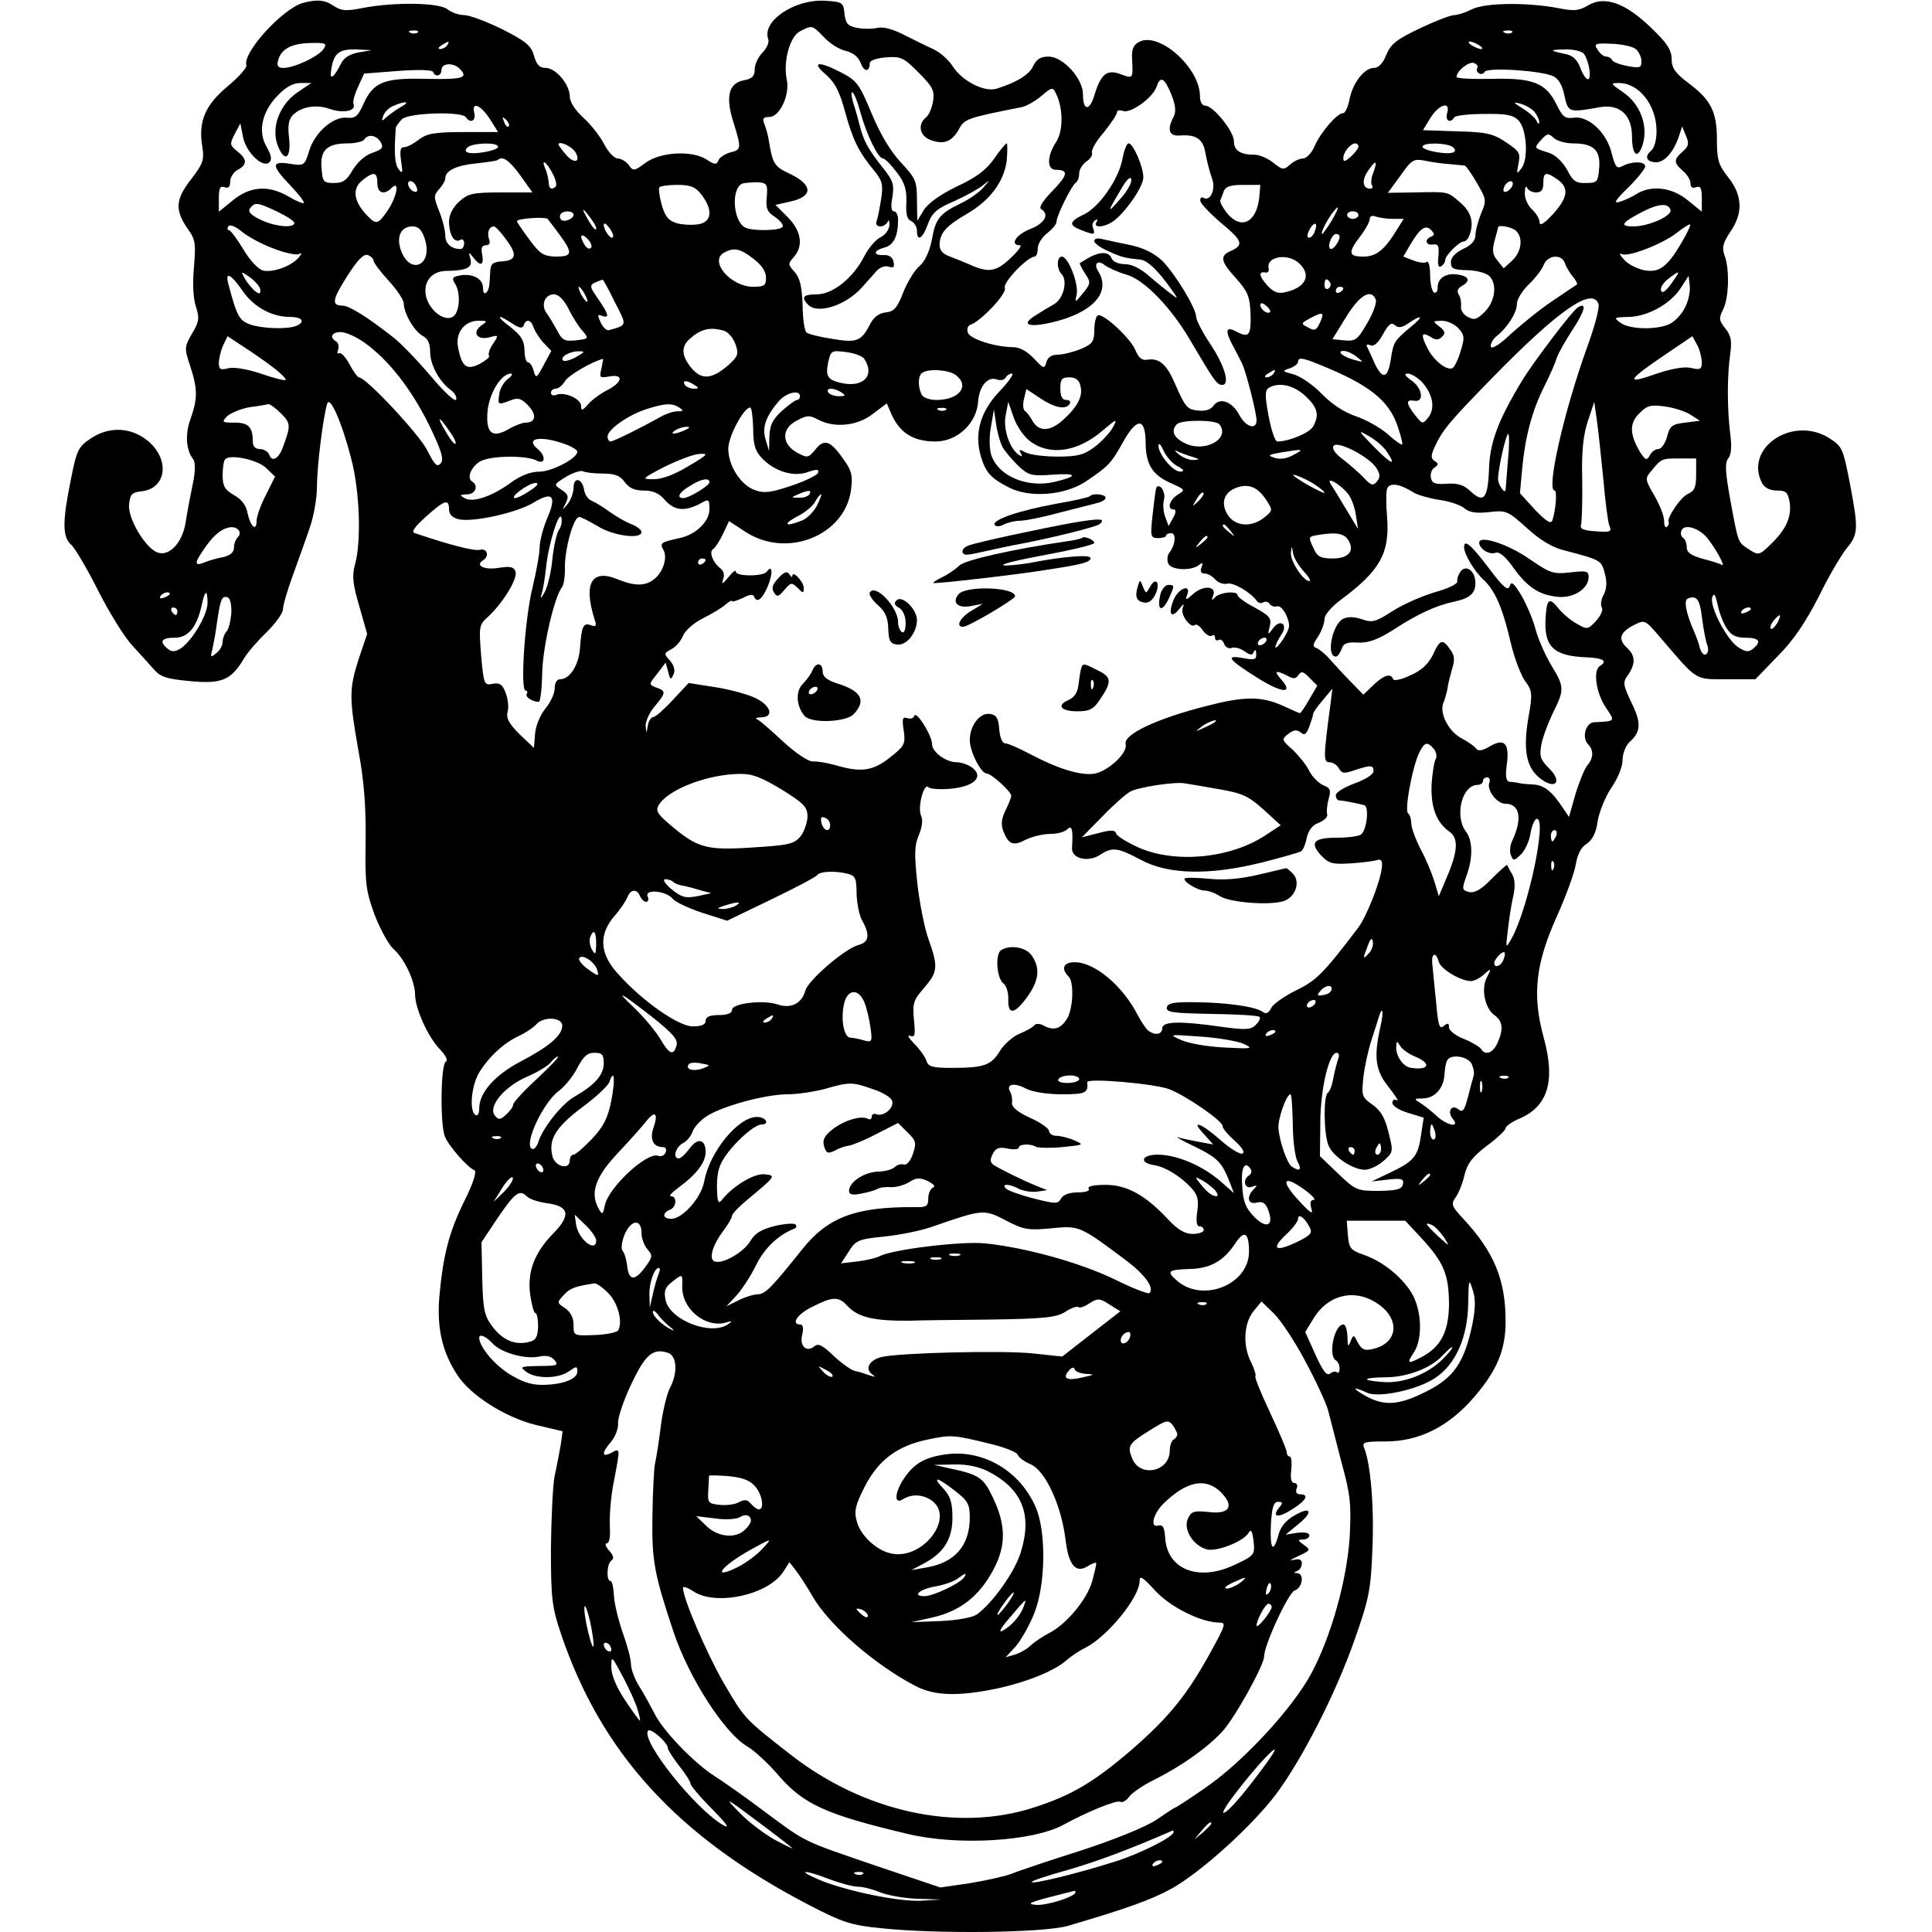 <?xml version="1.0" standalone="no"?>
<!DOCTYPE svg PUBLIC "-//W3C//DTD SVG 20010904//EN"
 "http://www.w3.org/TR/2001/REC-SVG-20010904/DTD/svg10.dtd">
<svg version="1.0" xmlns="http://www.w3.org/2000/svg"
 width="512pt" height="512pt" viewBox="0 0 512 512"
 preserveAspectRatio="xMidYMid meet">
<g transform="translate(0,512) scale(0.1,-0.1)"
fill="#000000" stroke="none">
<path d="M802 5112 c-54 -16 -160 -132 -149 -165 2 -6 -20 -31 -50 -56 -59
-49 -78 -93 -67 -159 6 -36 2 -46 -31 -89 -41 -53 -42 -81 -5 -133 18 -25 19
-38 14 -98 -4 -43 -2 -82 5 -104 10 -31 9 -40 -10 -72 -20 -35 -21 -38 -5 -86
20 -61 20 -86 1 -140 -15 -41 -12 -83 7 -107 6 -8 6 -32 -1 -65 -6 -29 -15
-75 -19 -102 -8 -54 -44 -92 -75 -80 -32 12 -79 91 -75 127 3 27 7 32 33 35
65 7 76 81 20 131 -45 39 -105 43 -156 8 -31 -21 -36 -30 -51 -107 -23 -113
-23 -153 1 -174 10 -9 43 -65 72 -123 30 -59 70 -123 89 -143 19 -21 45 -49
57 -63 18 -21 33 -26 96 -32 84 -8 109 2 143 59 9 16 37 48 61 71 23 23 43 50
43 61 0 10 12 51 26 89 14 39 34 94 44 124 11 30 20 80 20 112 0 53 16 182 27
219 7 23 39 -49 63 -143 24 -88 28 -225 10 -286 -7 -27 -5 -50 12 -107 l21
-74 -22 -65 c-26 -81 -26 -103 -1 -245 15 -80 20 -149 19 -239 -2 -114 1 -133
24 -196 15 -38 37 -79 50 -90 29 -26 57 -85 57 -122 1 -37 34 -111 66 -144 16
-17 22 -29 15 -33 -13 -9 -15 -165 -2 -198 10 -25 61 -83 78 -89 7 -3 -2 -33
-26 -81 -42 -85 -57 -146 -67 -258 -6 -81 8 -143 48 -204 35 -54 127 -112 207
-132 l72 -17 -5 -36 c-4 -20 -10 -56 -16 -81 -5 -25 -9 -112 -10 -193 0 -134
3 -156 26 -225 107 -318 310 -540 659 -721 89 -46 110 -53 190 -61 154 -16
430 -12 494 6 157 46 221 69 276 99 78 44 210 163 275 248 70 93 160 269 210
412 38 108 43 132 47 240 5 113 -5 228 -22 268 -6 15 0 17 57 17 89 0 167 39
235 118 60 70 83 124 83 200 0 110 -30 184 -113 273 -30 32 -32 38 -20 55 8
11 19 37 24 60 8 32 22 49 60 78 27 20 49 41 49 46 0 5 15 16 33 24 79 32 100
100 68 216 -31 114 -22 195 35 322 24 53 46 114 50 137 4 26 14 46 29 55 15
10 25 29 29 60 4 24 20 64 36 88 17 24 30 56 30 74 0 17 8 38 19 48 30 27 31
51 4 105 -22 47 -23 53 -8 73 20 30 19 51 -4 72 -24 22 -18 41 20 60 28 14 29
13 66 -30 103 -120 92 -114 178 -114 l77 0 59 61 c42 42 74 90 109 158 26 54
60 111 74 128 30 36 31 51 11 158 -21 110 -22 111 -59 135 -97 59 -225 -28
-176 -121 7 -12 21 -19 39 -19 25 0 29 -5 34 -32 5 -39 -10 -72 -52 -112 -29
-28 -31 -28 -56 -12 -30 20 -28 14 -50 134 -13 72 -14 96 -5 107 8 10 10 32 5
67 -8 68 -8 151 0 208 5 37 3 50 -13 70 -17 21 -17 27 -6 49 16 30 18 109 4
145 -7 20 -4 32 15 61 35 50 33 97 -5 145 -26 33 -30 46 -30 100 0 74 -16 106
-77 151 -34 26 -43 39 -43 63 0 23 -12 42 -54 82 -68 66 -123 86 -167 60 -25
-15 -38 -16 -82 -7 -81 15 -193 14 -227 -4 -16 -8 -37 -15 -46 -15 -10 0 -51
-16 -91 -35 -61 -29 -77 -41 -89 -70 -9 -23 -21 -35 -33 -35 -26 0 -57 -41
-65 -85 -4 -19 -11 -35 -17 -35 -16 0 -60 -52 -75 -87 -8 -19 -22 -33 -31 -33
-9 0 -24 -7 -34 -16 -17 -15 -20 -15 -45 5 -15 12 -37 21 -50 21 -37 0 -54 11
-54 36 0 26 -55 94 -76 94 -8 0 -14 10 -14 25 0 76 -109 172 -161 144 -15 -7
-20 -20 -19 -42 3 -56 3 -56 -29 -44 -37 14 -53 2 -70 -53 -13 -45 -31 -45
-31 0 0 42 -53 100 -91 100 -22 0 -32 -7 -41 -25 -10 -23 -45 -44 -97 -60 -32
-10 -91 20 -116 59 -11 17 -33 37 -50 45 -16 7 -52 25 -78 38 -31 16 -57 23
-72 19 -13 -3 -37 -3 -53 0 -26 5 -31 12 -34 38 -3 29 -5 31 -51 34 -81 5
-169 -54 -151 -102 3 -8 -4 -24 -15 -35 -12 -12 -21 -32 -21 -45 0 -18 -7 -25
-30 -29 -39 -8 -48 -44 -26 -112 21 -68 21 -72 -9 -79 -14 -4 -28 -13 -31 -21
-5 -12 -10 -12 -31 2 -38 25 -123 21 -163 -9 -30 -22 -32 -22 -44 -5 -7 9 -20
17 -29 17 -9 0 -25 17 -36 38 -10 20 -35 52 -55 70 -22 20 -36 42 -36 56 0 32
-37 76 -64 76 -16 0 -24 8 -31 33 -8 27 -22 38 -85 70 -41 20 -86 37 -100 37
-14 0 -34 7 -45 16 -23 17 -139 19 -223 3 -44 -9 -57 -8 -77 5 -25 17 -45 18
-83 8z m1383 -92 c15 -16 41 -32 57 -35 19 -5 33 -16 39 -32 9 -25 24 -24 24
0 0 7 19 13 43 15 40 3 47 -1 86 -40 37 -37 43 -48 39 -75 -3 -18 -11 -38 -19
-44 -23 -19 -17 -49 12 -60 35 -13 56 -5 75 28 15 28 20 30 166 59 12 2 35 15
52 29 28 24 31 25 39 8 20 -39 20 -100 1 -129 -25 -38 -25 -74 -1 -74 35 0 32
-14 -9 -56 -25 -26 -37 -44 -30 -48 23 -14 10 -38 -29 -53 -38 -15 -55 -43
-27 -43 6 0 -5 -16 -26 -35 -38 -36 -58 -39 -112 -14 -11 5 -32 13 -47 19 -20
7 -28 16 -28 32 1 31 17 49 72 81 62 36 99 86 106 142 2 25 2 45 0 45 -3 0
-18 -18 -33 -40 -21 -30 -47 -50 -99 -74 -45 -22 -77 -45 -88 -63 l-17 -28 -1
55 c0 51 -4 58 -43 100 -27 29 -54 74 -77 129 -32 77 -39 87 -79 108 -61 32
-83 30 -43 -4 25 -22 37 -45 52 -101 21 -75 35 -104 78 -156 20 -25 23 -36 17
-74 -4 -25 -9 -51 -12 -58 -3 -8 1 -14 10 -14 8 0 17 6 20 13 3 6 4 2 4 -10
-1 -12 -11 -26 -24 -32 -12 -6 -31 -28 -42 -49 -29 -58 -84 -102 -126 -102
-37 0 -43 -8 -23 -28 25 -25 98 -2 141 45 12 14 30 33 39 44 10 11 24 16 34
12 12 -4 15 -1 12 13 -2 12 -12 19 -26 18 -29 -1 -28 12 2 20 24 6 36 30 36
74 0 12 -5 22 -11 22 -7 0 -9 13 -4 38 5 33 2 43 -25 77 -39 49 -51 71 -61
110 -4 16 -12 45 -18 63 -5 18 -6 30 -2 27 5 -2 14 -26 21 -52 16 -59 47 -123
60 -123 5 0 21 -16 36 -36 21 -27 27 -45 26 -80 -2 -32 2 -46 13 -50 8 -4 15
-15 15 -25 0 -31 15 -22 29 17 11 30 23 41 70 61 31 14 65 33 76 42 20 16 20
16 1 -6 -10 -12 -38 -32 -62 -43 -55 -27 -65 -40 -75 -98 -6 -29 -18 -54 -31
-66 -13 -10 -32 -41 -44 -70 -16 -42 -25 -52 -47 -54 -18 -2 -32 -13 -41 -31
-24 -46 -35 -50 -101 -39 -33 5 -64 13 -68 17 -5 5 -10 38 -10 74 -2 48 -7 70
-21 86 -18 20 -18 22 -3 39 27 30 21 70 -16 107 l-32 32 40 9 c59 13 60 43 1
72 -45 21 -48 26 -59 92 -2 14 -8 33 -12 43 -5 13 -2 17 14 17 27 0 55 59 46
99 -10 48 8 114 35 128 33 17 32 17 65 -17z m-1078 14 c-3 -3 -12 -4 -19 -1
-8 3 -5 6 6 6 11 1 17 -2 13 -5z m2900 0 c-3 -3 -12 -4 -19 -1 -8 3 -5 6 6 6
11 1 17 -2 13 -5z m-3149 -43 c-12 -20 -78 -51 -107 -51 -14 0 -18 5 -14 20 8
30 35 45 86 46 40 1 44 -1 35 -15z m327 9 c-3 -5 -12 -10 -18 -10 -7 0 -6 4 3
10 19 12 23 12 15 0z m2735 0 c8 -5 11 -10 5 -10 -5 0 -17 5 -25 10 -8 5 -10
10 -5 10 6 0 17 -5 25 -10z m415 -10 c8 -7 15 -21 15 -32 0 -18 -4 -19 -37
-13 -21 4 -39 11 -41 16 -2 5 -9 9 -15 9 -7 0 -17 8 -23 18 -11 16 -7 18 37
16 27 -1 55 -7 64 -14z m-3385 -9 c-22 -4 -39 -14 -46 -29 -20 -40 -32 -47
-26 -15 7 43 21 53 66 52 l41 -2 -35 -6z m3247 -3 c14 -18 22 -68 11 -68 -5 0
-14 14 -20 30 -7 20 -19 32 -36 36 -47 10 -48 12 -6 13 23 1 46 -5 51 -11z
m-282 -38 c-3 -5 -1 -11 4 -14 5 -4 12 -2 16 4 7 12 151 3 181 -12 14 -6 25
-25 30 -52 10 -44 11 -45 94 -30 53 9 85 -21 85 -78 0 -51 16 -62 29 -19 14
49 -8 106 -52 136 -35 24 -35 25 -12 25 54 0 100 -59 100 -128 0 -23 -6 -45
-15 -52 -18 -15 -11 -30 14 -30 22 0 45 26 59 65 l10 30 10 -25 c9 -20 7 -28
-9 -42 -24 -21 -24 -29 1 -51 11 -9 20 -24 20 -33 0 -10 5 -14 15 -10 12 4 15
-3 15 -30 l0 -35 -37 30 c-42 35 -97 41 -136 17 -12 -8 -32 -17 -45 -21 -17
-5 -12 4 23 38 25 25 45 50 45 56 0 14 -35 14 -60 1 -15 -8 -19 -4 -29 34 -13
55 -62 100 -101 94 -22 -3 -29 2 -45 35 -28 57 -62 71 -172 68 -51 -1 -93 1
-93 5 0 16 33 42 46 37 8 -3 12 -9 9 -13z m-2697 -2 c24 -24 10 -29 -87 -27
-114 3 -142 -8 -169 -69 -14 -31 -21 -36 -43 -34 -36 4 -86 -40 -100 -89 -12
-38 -13 -39 -51 -33 -50 8 -49 -5 2 -58 22 -23 38 -44 35 -46 -2 -2 -20 5 -40
17 -53 31 -102 28 -148 -10 l-37 -30 0 35 c0 27 3 34 15 30 10 -4 15 0 15 15
0 11 9 25 20 31 26 14 25 28 -1 49 -20 16 -21 19 -7 46 l15 28 7 -36 c8 -41
53 -84 70 -67 7 7 5 19 -7 40 -24 40 -14 92 28 136 22 23 41 34 61 34 l29 0
-37 -25 c-48 -33 -71 -95 -51 -143 18 -44 35 -31 29 23 -4 32 -1 48 10 60 23
23 63 29 99 16 35 -12 69 -5 62 13 -3 6 3 27 12 46 l16 35 90 7 c54 4 91 3 93
-3 6 -15 22 -10 22 6 0 18 31 20 48 3z m1886 -68 c12 -30 13 -46 6 -60 -18
-34 -12 -52 18 -49 43 3 61 -10 67 -49 4 -21 11 -49 17 -65 11 -28 -5 -63 -23
-51 -5 3 -9 -1 -8 -8 0 -7 25 -33 54 -58 58 -48 62 -59 27 -75 -30 -13 -28
-27 14 -73 31 -35 36 -48 38 -92 2 -58 -4 -66 -35 -50 -29 16 -34 7 -14 -32
10 -18 21 -40 26 -50 11 -22 39 -132 39 -152 0 -26 -28 -18 -45 13 -19 37 -52
49 -69 26 -8 -11 -22 -15 -40 -13 -30 3 -34 7 -63 73 -21 49 -41 66 -70 62
-16 -3 -25 3 -34 25 -13 32 -87 100 -100 92 -5 -3 -9 -21 -9 -39 0 -30 -5 -37
-36 -50 -20 -8 -48 -15 -61 -15 -16 0 -27 -7 -30 -20 -5 -18 -7 -18 -33 10
-18 19 -38 30 -55 30 -46 0 -113 21 -120 38 -3 9 -1 18 6 21 28 9 98 83 92 98
-6 14 60 83 79 83 4 0 8 9 8 21 0 12 11 30 25 41 14 11 25 24 25 31 0 15 40
96 51 103 5 3 9 14 9 25 0 10 9 24 19 31 10 6 17 17 15 23 -3 7 11 31 31 54
19 24 35 47 35 53 0 6 7 7 16 4 20 -8 80 36 89 64 10 30 21 24 39 -20z m-2039
-32 c-11 -6 -28 -18 -38 -26 -16 -15 -17 -14 -11 2 4 10 16 22 28 26 30 13 44
11 21 -2z m3003 -16 c6 -9 12 -21 11 -26 0 -6 -3 -5 -6 2 -3 8 -19 23 -37 34
-27 17 -28 19 -6 13 14 -4 31 -14 38 -23z m-2770 -17 l22 -35 -92 0 c-77 0
-97 -4 -118 -20 -14 -11 -31 -20 -39 -20 -10 0 -12 -9 -8 -37 5 -32 4 -35 -7
-21 -10 14 -12 43 -7 110 1 4 8 13 16 22 17 17 160 22 170 5 11 -17 27 -9 22
11 -8 32 16 23 41 -15z m2537 15 c-6 -20 9 -28 19 -11 3 5 39 9 80 9 59 1 77
-3 91 -18 21 -23 26 -102 7 -126 -13 -17 -13 -16 -8 12 6 28 3 33 -33 57 -34
23 -52 27 -130 29 l-90 3 20 33 c23 36 54 45 44 12z m-2487 -35 c-3 -3 -9 2
-12 12 -6 14 -5 15 5 6 7 -7 10 -15 7 -18z m2821 -45 c54 0 73 -18 69 -65 -3
-37 -5 -40 -35 -40 -26 -1 -35 5 -50 35 -12 21 -30 39 -48 45 -41 13 -41 12
-20 35 15 17 19 17 32 5 8 -8 31 -15 52 -15z m-3160 3 c8 -14 4 -19 -22 -28
-19 -6 -39 -24 -52 -45 -16 -28 -26 -35 -50 -35 -28 0 -30 3 -33 40 -4 47 15
65 69 65 21 0 41 5 44 10 10 16 33 12 44 -7z m311 -12 c0 -10 -69 -23 -83 -14
-5 3 -3 9 4 14 18 11 79 12 79 0z m204 -13 c17 -27 -2 -34 -24 -8 -11 13 -20
25 -20 27 0 11 34 -4 44 -19z m2076 14 c0 -5 -9 -17 -20 -27 -16 -14 -20 -15
-20 -4 0 16 19 39 32 39 4 0 8 -4 8 -8z m249 -1 c7 -5 9 -11 4 -14 -14 -9 -83
4 -83 14 0 12 61 11 79 0z m-2470 -76 l32 -45 -84 0 c-75 0 -87 -3 -111 -25
-16 -15 -26 -34 -26 -52 0 -35 14 -58 29 -49 6 4 11 0 11 -8 0 -9 -4 -16 -9
-16 -25 0 -41 14 -41 36 0 13 -7 42 -16 64 -15 38 -15 42 0 59 9 10 16 22 16
28 0 21 30 35 82 40 29 3 55 7 57 9 13 12 31 -1 60 -41z m2464 30 c18 -2 35
-3 39 -4 3 -1 18 -21 32 -46 25 -43 26 -46 11 -81 -8 -20 -15 -46 -15 -58 0
-14 -11 -26 -33 -36 -20 -10 -32 -22 -32 -35 0 -17 7 -20 42 -21 23 0 49 -7
58 -14 23 -19 19 -67 -10 -96 -21 -21 -28 -23 -45 -14 -12 6 -20 19 -18 28 1
9 -1 23 -6 31 -6 9 -3 17 8 23 23 13 20 25 -8 30 -32 6 -56 -8 -56 -33 0 -11
-4 -17 -10 -14 -5 3 -10 24 -10 46 0 22 -4 38 -9 35 -5 -4 -21 -2 -36 4 l-26
10 18 31 c26 44 41 55 56 39 9 -10 9 -13 0 -17 -19 -7 -15 -24 4 -21 15 2 17
-3 15 -31 -3 -22 0 -31 7 -27 6 4 11 11 11 17 0 12 37 49 49 49 5 0 12 7 15
16 13 34 5 63 -25 88 -34 29 -29 28 -123 26 l-68 -1 33 45 c30 43 35 46 66 40
19 -4 48 -8 66 -9z m-2379 -24 c9 -16 12 -31 9 -35 -11 -11 -19 -6 -19 12 -1
9 -4 25 -9 35 -12 28 3 19 19 -12z m2176 3 c-6 -14 -8 -30 -4 -35 3 -5 1 -9
-5 -9 -19 0 -23 21 -7 45 21 32 28 32 16 -1z m-2640 -29 c0 -27 18 -33 38 -13
22 22 14 -23 -10 -59 -27 -39 -31 -40 -58 -11 -33 36 -37 68 -10 90 30 24 40
23 40 -7z m3128 9 c31 -22 27 -48 -13 -92 -23 -25 -35 -32 -35 -21 0 9 -9 24
-20 34 -11 10 -20 30 -19 44 0 14 3 20 6 14 2 -7 13 -13 24 -13 14 0 19 7 19
25 0 29 7 31 38 9z m-3024 -20 c4 -10 1 -14 -6 -12 -15 5 -23 28 -10 28 5 0
13 -7 16 -16z m928 -26 c-3 -30 1 -40 22 -53 14 -10 23 -21 20 -26 -6 -11 -84
-12 -101 -1 -32 20 -35 107 -4 116 9 2 27 3 41 3 22 -2 25 -6 22 -39z m1976
30 c-2 -6 -10 -14 -16 -16 -7 -2 -10 2 -6 12 7 18 28 22 22 4z m-2149 -24 c30
-39 28 -71 -6 -78 -16 -3 -41 -2 -58 2 -23 7 -32 17 -41 48 -6 21 -9 42 -7 47
2 4 24 7 48 7 35 0 48 -5 64 -26z m1478 -9 c-8 -66 -49 -85 -86 -39 -11 15
-19 29 -17 33 1 3 6 14 9 24 5 13 18 17 52 17 l45 0 -3 -35z m-2602 -36 c25
-12 45 -25 45 -30 0 -14 -49 -10 -86 7 -34 16 -40 25 -27 37 10 11 20 9 68
-14z m3692 5 c5 -16 -58 -44 -98 -44 -39 0 -32 10 26 40 42 21 66 22 72 4z
m-2847 -49 c0 -11 -14 7 -31 40 -7 13 -3 12 10 -5 11 -14 21 -29 21 -35z
m1949 20 c-12 -19 -23 -35 -25 -35 -6 0 14 40 29 58 18 23 16 12 -4 -23z
m-2009 16 c0 -12 -28 -22 -34 -12 -3 5 -3 11 1 15 9 9 33 7 33 -3z m2080 -1
c0 -5 -7 -10 -15 -10 -8 0 -15 5 -15 10 0 6 7 10 15 10 8 0 15 -4 15 -10z
m-2117 -52 c36 -49 34 -58 -10 -58 -33 1 -42 7 -70 45 -18 24 -33 46 -33 49 0
7 74 12 81 6 3 -3 17 -22 32 -42z m2208 42 l29 0 -17 -27 c-34 -56 -56 -73
-90 -73 -40 0 -41 11 -8 54 14 18 25 39 25 46 0 7 7 10 16 6 9 -3 29 -6 45 -6z
m-2965 -79 c30 -12 61 -18 67 -14 8 4 7 1 -1 -9 -19 -23 -68 -41 -95 -35 -13
4 -35 27 -52 56 -17 28 -34 51 -38 51 -5 0 -5 5 -2 10 4 6 18 1 36 -14 16 -13
54 -34 85 -45z m898 30 c-6 -6 -24 19 -24 34 1 6 7 1 15 -9 8 -11 12 -22 9
-25z m1860 15 c-3 -9 -10 -16 -15 -16 -6 0 -5 9 1 21 13 24 24 20 14 -5z m973
-28 c-38 -65 -60 -82 -100 -74 -19 4 -43 16 -53 28 -11 12 -14 18 -7 15 16
-10 111 27 148 57 17 13 32 23 34 21 2 -2 -8 -23 -22 -47z m-3331 8 c22 -70
-40 -97 -64 -28 -12 36 1 62 31 62 16 0 25 -9 33 -34z m217 -3 c29 -40 25 -54
-17 -56 -21 -2 -26 -7 -27 -29 -2 -40 -3 -46 -11 -54 -5 -4 -8 2 -8 13 0 23
-24 37 -55 34 -26 -4 -29 -7 -19 -23 16 -25 12 -79 -7 -88 -24 -13 -65 21 -71
60 -5 35 17 61 53 62 56 1 71 8 66 31 -6 20 -5 20 7 5 19 -25 29 -22 24 7 -4
17 -1 25 9 25 10 0 13 6 9 16 -6 17 0 34 13 34 4 0 20 -17 34 -37z m2675 25
c19 -19 14 -55 -10 -78 l-23 -21 -17 21 c-13 16 -14 27 -7 53 5 17 9 33 9 34
0 9 38 1 48 -9z m-2452 -45 c-4 -4 -11 -1 -16 7 -16 25 -11 35 7 17 9 -9 13
-20 9 -24z m1984 30 c0 -14 -19 -38 -25 -32 -8 8 5 39 16 39 5 0 9 -3 9 -7z
m-1553 -59 c21 -16 33 -33 33 -50 0 -21 -5 -24 -34 -24 -59 0 -117 67 -78 90
27 15 43 12 79 -16z m-1007 -5 c0 -5 18 -29 40 -53 22 -24 40 -51 40 -60 0
-26 28 -74 50 -86 14 -7 20 -21 20 -43 0 -34 24 -78 55 -101 10 -7 16 -18 14
-25 -3 -7 -33 21 -68 63 -35 41 -80 88 -100 103 -69 54 -116 83 -133 83 -30 0
-28 15 12 78 28 44 44 60 55 56 8 -3 15 -10 15 -15z m2452 -6 c34 -31 20 -64
-34 -77 -20 -5 -32 -1 -48 16 -23 25 -26 39 -7 36 6 -2 11 3 9 11 -7 31 50 41
80 14z m705 0 c3 -10 13 -26 21 -36 8 -9 13 -19 11 -21 -2 -1 -31 -21 -64 -43
-33 -22 -82 -62 -110 -87 -29 -28 -51 -42 -54 -35 -2 7 5 20 15 28 30 24 54
63 54 86 0 12 14 34 31 51 17 16 35 39 40 52 10 26 47 30 56 5z m-3457 -72 c0
-11 -3 -11 -16 -1 -8 8 -20 22 -26 33 -10 19 -10 19 16 1 14 -11 26 -25 26
-33z m3739 17 c-15 -20 -24 -27 -27 -18 -3 7 6 21 19 31 33 25 34 24 8 -13z
m-3786 -19 c30 -43 77 -69 127 -69 32 0 40 -14 14 -24 -24 -9 -88 -7 -121 4
-29 11 -35 21 -58 108 -9 34 7 26 38 -19z m3822 -45 c-9 -18 -28 -37 -41 -43
-35 -16 -107 -14 -130 4 -18 13 -17 14 19 15 51 0 112 33 140 75 l22 34 3 -27
c2 -15 -4 -41 -13 -58z m-2836 16 c33 -64 34 -61 -15 -75 -6 -2 -16 7 -22 20
-9 20 -9 23 3 18 21 -7 19 3 -10 45 -26 38 -26 37 12 51 1 1 16 -26 32 -59z
m1896 51 c3 -5 1 -12 -5 -16 -5 -3 -10 1 -10 9 0 18 6 21 15 7z m-1975 -31 c6
-11 8 -20 6 -20 -3 0 -10 9 -16 20 -6 11 -8 20 -6 20 3 0 10 -9 16 -20z m2010
16 c0 -3 -4 -8 -10 -11 -5 -3 -10 -1 -10 4 0 6 5 11 10 11 6 0 10 -2 10 -4z
m-2054 -53 c10 -21 27 -48 37 -59 18 -21 18 -22 -17 -26 -30 -3 -36 0 -50 27
-9 16 -21 37 -28 46 -15 21 -4 49 20 49 12 0 26 -14 38 -37z m2140 23 c3 -8
-7 -36 -23 -63 -25 -43 -31 -48 -60 -45 l-32 3 37 60 c36 58 66 75 78 45z
m590 -11 c4 -9 -10 -61 -31 -118 -61 -170 -108 -377 -85 -377 7 0 3 -52 -6
-79 -4 -11 -17 -2 -46 28 l-40 44 6 66 c8 84 26 152 58 216 14 28 29 61 33 75
4 13 24 48 43 77 33 50 38 74 13 58 -14 -8 -120 -148 -148 -195 -63 -104 -85
-163 -87 -234 -3 -78 -14 -91 -50 -57 -17 16 -33 21 -62 19 -31 -2 -39 1 -42
16 -2 10 2 23 10 27 10 7 11 11 0 17 -10 7 -10 14 -2 33 22 49 38 68 155 188
175 179 264 241 281 196z m-870 -22 c-7 -7 -26 7 -26 19 0 6 6 6 15 -2 9 -7
13 -15 11 -17z m132 -28 c-9 -20 -14 -23 -31 -13 -20 10 -20 11 4 24 35 19 40
17 27 -11z m-2141 -2 c19 -13 28 -14 31 -5 6 18 20 15 26 -6 4 -10 15 -28 26
-40 l21 -22 -20 -37 c-19 -36 -21 -37 -27 -15 -3 12 -10 22 -15 22 -5 0 -9 15
-9 33 -1 25 -9 38 -37 60 -40 30 -37 37 4 10z m2381 -10 c-43 -36 -45 -39 -52
-84 -8 -53 -22 -56 -43 -12 -9 21 -19 41 -21 46 -2 4 3 5 10 2 9 -4 21 7 33
29 15 27 22 33 32 24 9 -8 19 -6 35 5 38 26 42 19 6 -10z m-2463 4 c-25 -19
-10 -39 22 -31 25 7 25 6 9 -18 -9 -13 -13 -27 -10 -31 3 -3 -8 -12 -24 -21
-35 -18 -48 -9 -58 43 -8 39 17 71 54 71 24 0 25 -1 7 -13z m2590 -7 c16 -18
17 -25 6 -60 -6 -21 -16 -42 -21 -45 -14 -9 -49 18 -66 50 -19 37 -18 47 6 33
15 -10 22 -10 32 0 9 9 8 15 -8 27 -18 14 -18 14 7 15 14 0 34 -9 44 -20z
m-1948 -6 c12 -3 26 -19 32 -36 9 -26 7 -32 -17 -54 -44 -39 -72 -42 -99 -10
-27 32 -29 57 -5 78 29 26 53 32 89 22z m-951 -32 c65 -47 123 -122 170 -216
34 -70 41 -93 32 -104 -10 -11 -16 -4 -36 35 -21 42 -162 193 -181 193 -3 0
-15 16 -25 35 -10 19 -23 32 -27 29 -5 -3 -6 1 -3 9 3 8 1 18 -5 22 -19 11
-12 25 12 25 13 0 42 -13 63 -28z m-243 -65 c21 -16 36 -31 34 -34 -3 -2 -32
5 -66 17 -36 12 -72 18 -86 14 -21 -5 -25 -3 -25 14 0 12 5 32 11 46 l12 25
41 -27 c22 -14 58 -39 79 -55z m3787 15 c0 -21 -3 -23 -29 -17 -18 4 -50 -2
-87 -14 -90 -32 -85 -21 26 54 l65 44 12 -22 c7 -12 12 -32 13 -45z m-2983 12
c-16 -9 -32 -13 -35 -9 -9 9 19 25 43 24 16 0 15 -2 -8 -15z m764 -6 c28 -43
-3 -76 -61 -63 -37 8 -43 18 -35 56 7 30 9 31 47 26 23 -3 45 -11 49 -19z
m1305 6 c18 -14 18 -15 -6 -8 -31 8 -50 24 -29 24 8 0 24 -7 35 -16z m-2002
-30 c-6 -25 -5 -26 19 -22 40 8 38 -14 -2 -35 -20 -10 -44 -28 -53 -39 -15
-17 -18 -17 -18 -4 0 19 -43 38 -65 30 -8 -4 -15 -1 -15 5 0 6 6 11 13 11 7 0
18 9 25 21 10 15 69 50 100 58 1 1 -1 -11 -4 -25z m1902 10 c132 -53 185 -95
208 -164 8 -24 14 -46 12 -48 -2 -2 -20 11 -39 28 -20 17 -57 38 -84 47 -30
10 -64 32 -90 59 -23 24 -57 47 -75 52 -31 8 -31 9 -10 16 12 4 22 12 22 17 0
13 12 11 56 -7z m-963 -28 c38 -29 9 -66 -52 -66 -16 0 -33 6 -37 12 -12 20
-12 52 0 60 18 12 70 8 89 -6z m842 4 c-3 -5 -12 -10 -18 -10 -7 0 -6 4 3 10
19 12 23 12 15 0z m-2030 -15 c-10 -8 -21 -26 -22 -40 -4 -28 -4 -29 30 -16
20 8 29 5 47 -14 23 -24 20 -45 -7 -45 -8 0 -27 -7 -43 -16 -45 -27 -63 -13
-58 46 5 50 37 100 62 100 6 0 2 -7 -9 -15z m1303 -33 c-50 -53 -66 -110 -49
-170 13 -44 26 -59 75 -84 55 -28 146 -21 202 15 61 41 68 48 100 105 36 65
59 66 60 2 0 -60 17 -88 66 -110 40 -18 40 -18 19 -31 -22 -14 -29 -39 -11
-39 7 0 7 -8 -1 -22 l-12 -22 -9 24 c-5 14 -7 34 -3 47 4 19 -10 42 -20 32 -2
-2 -6 -33 -10 -69 -7 -62 -6 -66 14 -66 12 0 21 3 21 6 0 4 6 7 14 7 14 0 11
-32 -6 -53 -4 -6 -6 -18 -2 -27 6 -18 61 -21 82 -4 9 7 11 6 6 -7 -4 -10 -1
-16 9 -16 8 0 20 -7 28 -16 7 -8 21 -13 31 -11 16 5 63 -23 79 -46 4 -5 11 -7
17 -3 6 3 14 1 17 -5 4 -5 12 -8 19 -6 7 3 18 -8 25 -24 11 -26 10 -33 -8 -62
-11 -17 -21 -27 -21 -22 0 6 7 20 15 32 20 28 -2 45 -22 17 -13 -18 -14 -17
-8 6 5 22 0 28 -40 50 -25 13 -45 28 -45 32 0 13 -45 9 -59 -4 -10 -11 -11
-10 -6 4 10 25 -26 28 -53 4 -19 -17 -22 -18 -16 -3 12 31 -23 19 -36 -13 -15
-37 -6 -51 15 -24 12 15 14 16 9 2 -6 -18 22 -55 33 -44 3 3 13 -3 20 -14 8
-11 19 -18 24 -15 5 4 9 1 9 -5 0 -6 4 -9 9 -6 5 3 12 -1 15 -10 3 -9 12 -14
20 -11 8 3 23 -1 34 -9 16 -11 21 -11 25 -1 3 7 6 5 6 -6 1 -15 -4 -17 -35
-11 -49 9 -39 -4 41 -54 64 -40 95 -41 59 -1 -19 21 -13 24 18 8 16 -9 22 -8
29 2 7 11 13 10 29 -7 l21 -21 -21 -36 c-12 -21 -23 -37 -25 -37 -2 0 -22 9
-46 20 -56 25 -101 25 -198 0 -135 -34 -224 -76 -218 -102 7 -24 -52 -77 -88
-79 -37 -3 -94 15 -164 52 -30 16 -60 29 -67 29 -8 0 -14 15 -16 38 -2 29 -8
38 -25 40 -26 4 -53 -31 -53 -69 0 -31 30 -89 45 -89 12 0 65 -48 65 -59 0 -4
-7 -22 -15 -38 -11 -22 -13 -38 -6 -56 14 -35 26 -40 60 -22 17 8 45 15 64 15
18 0 38 5 45 12 13 13 16 -1 13 -48 -3 -29 42 -41 75 -19 32 21 46 19 108 -14
73 -39 181 -41 319 -7 52 13 100 27 105 30 5 3 12 19 15 36 5 20 15 34 33 40
14 6 24 16 21 23 -2 6 0 25 4 40 7 23 4 29 -14 36 -12 5 -29 22 -37 37 -7 16
-28 41 -44 57 -30 26 -30 28 -12 42 14 11 23 12 33 4 10 -9 15 -5 23 16 5 14
10 29 10 33 0 4 12 21 26 37 l25 30 -5 -40 c-19 -142 -19 -155 -3 -155 9 0 20
-7 25 -16 8 -14 14 -15 42 -5 43 14 50 14 50 -3 0 -8 -22 -22 -50 -32 -27 -10
-50 -24 -50 -31 0 -7 3 -13 8 -14 17 -1 58 -10 68 -13 13 -5 6 -68 -10 -78 -6
-4 -34 -8 -63 -8 -62 0 -73 -13 -42 -47 21 -22 31 -24 79 -21 30 2 62 6 70 9
11 3 14 -3 12 -21 -5 -40 -41 -130 -63 -159 -92 -121 -110 -139 -163 -165 -31
-15 -61 -36 -67 -47 -7 -14 -14 -17 -22 -11 -18 14 -93 25 -177 26 -59 1 -75
-2 -78 -14 -2 -13 17 -15 119 -17 67 -1 124 -4 127 -8 3 -3 -1 -12 -10 -21
-13 -13 -26 -14 -92 -5 -111 16 -156 14 -156 -4 0 -16 -18 -20 -36 -7 -6 4
-19 23 -29 42 -40 78 -114 140 -167 140 -30 0 -37 -17 -16 -38 15 -15 12 -87
-5 -113 -16 -25 -34 -31 -59 -18 -12 7 -23 7 -27 2 -3 -5 -21 -15 -38 -22 -18
-7 -42 -28 -53 -46 -23 -38 -42 -45 -127 -45 -52 0 -63 3 -68 19 -3 10 -18 31
-32 45 -15 15 -20 24 -11 21 13 -5 14 2 10 43 -4 44 -1 52 27 84 36 42 38 55
12 128 -11 30 -24 97 -30 149 -8 77 -8 100 4 128 9 21 11 41 6 51 -10 21 7 88
19 76 5 -5 33 -7 61 -4 62 6 87 32 55 56 -11 8 -29 14 -41 14 -28 0 -65 27
-65 48 0 23 -42 90 -47 75 -2 -7 -11 -9 -19 -6 -12 4 -14 -2 -9 -33 5 -36 2
-41 -36 -71 -45 -36 -77 -41 -144 -21 -22 6 -49 11 -60 10 -12 -1 -45 21 -80
53 -32 30 -63 57 -69 59 -6 2 -1 5 12 5 35 1 24 33 -18 52 -19 9 -66 22 -105
28 l-70 11 -42 -45 c-23 -25 -46 -45 -51 -45 -6 0 -13 -10 -15 -22 -4 -23 -4
-23 -6 -1 0 12 10 35 24 51 30 36 31 41 4 50 -20 8 -20 8 3 37 l22 29 7 -25
c5 -21 7 -22 14 -6 5 11 1 24 -10 37 -16 17 -16 19 5 30 11 6 25 22 30 35 5
13 28 34 52 46 24 12 51 28 61 37 9 8 17 12 17 9 0 -3 12 1 28 8 16 9 28 11
30 5 7 -20 22 -9 37 27 14 34 12 59 -3 38 -9 -13 -82 -13 -82 0 0 6 -9 -1 -20
-15 -15 -18 -18 -20 -14 -6 5 12 2 23 -7 30 -20 15 -31 44 -19 51 5 3 17 21
26 40 l16 34 46 -30 c109 -69 260 -8 277 111 5 37 3 51 -17 79 -36 53 -53 60
-77 30 -19 -23 -21 -23 -48 -9 -42 23 -43 64 -2 85 27 15 35 15 57 3 43 -23
104 -17 145 15 l37 28 10 -23 c22 -54 59 -78 119 -78 58 0 109 48 113 105 3
42 26 69 51 59 8 -3 18 -1 22 5 3 6 11 11 17 11 6 0 -9 -22 -34 -48z m1120 26
c29 -32 36 -69 18 -93 -16 -20 -16 -20 -36 5 -24 31 -25 42 -2 38 27 -5 22 34
-8 54 -17 12 -20 18 -9 18 8 0 25 -10 37 -22z m-905 -10 c8 -27 -7 -56 -46
-91 -34 -31 -64 -32 -81 -2 -6 11 -15 23 -20 26 -5 4 -6 18 -2 33 l6 25 36
-24 c39 -26 69 -32 79 -15 3 6 -1 10 -9 10 -11 0 -16 9 -16 30 0 25 4 30 24
30 16 0 26 -7 29 -22z m-1023 2 c13 -8 13 -10 -2 -10 -9 0 -20 5 -23 10 -8 13
5 13 25 0z m1619 -29 c33 -31 38 -50 21 -81 -9 -17 -64 -40 -95 -40 -6 0 -16
30 -23 67 -10 54 -10 68 0 75 26 16 66 8 97 -21z m-1229 9 c12 -8 11 -10 -7
-10 -12 0 -25 5 -28 10 -8 13 15 13 35 0z m-110 -10 c0 -5 -3 -10 -8 -10 -4 0
-22 -13 -40 -29 -25 -23 -32 -38 -33 -68 l-1 -38 -9 30 c-10 32 0 61 35 102
20 23 56 31 56 13z m-1375 -46 c26 -26 26 -32 4 -91 -11 -29 -28 -38 -35 -19
-3 9 -15 16 -25 16 -12 0 -19 7 -19 19 0 39 -11 51 -48 51 -34 0 -35 1 -20 17
10 9 37 20 60 24 24 3 46 7 50 8 4 0 19 -11 33 -25z m1055 16 c12 -8 12 -10
-5 -10 -11 0 -31 -7 -45 -15 -50 -28 -124 -65 -132 -65 -4 0 -8 6 -8 13 0 19
56 58 104 73 50 16 67 16 86 4z m927 -87 c52 -42 127 -32 194 25 39 33 41 34
28 9 -8 -14 -30 -38 -49 -52 -28 -21 -45 -25 -98 -25 -35 0 -73 5 -84 11 -16
9 -19 8 -13 -2 5 -8 4 -10 -4 -5 -25 16 -43 68 -36 105 l7 36 14 -40 c7 -22
26 -50 41 -62z m1522 -103 c5 -58 12 -113 16 -123 7 -16 3 -18 -36 -15 -34 2
-43 7 -39 18 2 8 4 62 3 119 -2 76 3 119 15 155 l17 51 7 -50 c4 -27 11 -97
17 -155z m231 171 l25 -16 -39 -5 c-35 -4 -41 -9 -48 -37 -5 -18 -15 -33 -23
-33 -8 0 -18 -7 -23 -17 -8 -14 -11 -13 -25 8 -28 46 -30 77 -3 103 20 21 30
24 67 19 24 -3 55 -13 69 -22z m-2484 -36 c0 -43 5 -60 23 -79 33 -35 84 -51
122 -37 23 8 30 8 27 -2 -2 -6 -34 -22 -70 -34 -54 -18 -72 -21 -97 -12 -38
13 -71 65 -71 110 0 32 41 109 58 109 4 0 7 -25 8 -55z m511 49 c-3 -3 -12 -4
-19 -1 -8 3 -5 6 6 6 11 1 17 -2 13 -5z m150 -99 c6 -11 25 -33 41 -49 28 -26
35 -28 91 -24 67 5 69 -4 6 -19 -73 -17 -149 15 -168 71 -5 15 -6 48 -1 74 l8
47 6 -40 c3 -22 11 -49 17 -60z m-1467 44 c12 -16 20 -32 17 -35 -2 -3 -14 11
-25 31 -26 43 -21 46 8 4z m2042 16 c29 -39 -41 -76 -93 -49 -30 15 -36 33
-20 50 13 12 104 12 113 -1z m-1417 -15 c-27 -12 -43 -12 -25 0 8 5 22 9 30 9
10 0 8 -3 -5 -9z m1861 -58 c26 -39 11 -33 -36 15 -42 43 -43 45 -12 27 18
-10 40 -29 48 -42z m320 -24 c-3 -40 -6 -74 -6 -76 -1 -13 -20 13 -20 28 0 28
21 120 27 120 3 0 3 -33 -1 -72z m-2493 43 c15 -6 27 -14 27 -18 0 -18 -68
-53 -101 -53 -23 0 -49 -10 -75 -29 -51 -37 -101 -54 -123 -41 -14 8 -13 9 7
10 22 0 31 23 13 34 -16 10 0 43 25 55 31 14 119 14 145 1 24 -13 27 11 4 30
-36 30 10 37 78 11z m1617 -56 c18 -10 20 -14 8 -15 -20 0 -58 46 -58 69 1 9
6 3 13 -12 7 -16 23 -35 37 -42z m528 -6 c10 -16 10 -24 1 -35 -10 -12 -15
-11 -33 8 -12 13 -37 35 -55 49 -22 16 -32 30 -27 37 9 16 96 -29 114 -59z
m-490 31 c22 -7 23 -8 6 -9 -11 -1 -29 6 -40 15 -10 8 -13 12 -6 9 8 -4 26
-11 40 -15z m269 4 c-18 -10 -36 -12 -50 -7 -19 6 -16 8 18 14 61 10 62 9 32
-7z m-1602 -29 c-36 -22 -70 -35 -92 -35 -34 0 -33 1 28 33 35 17 76 33 92 34
26 2 23 -2 -28 -32z m-1120 -5 l24 -23 -24 -48 c-14 -27 -25 -58 -25 -69 0
-30 -16 -16 -24 20 -3 20 -16 37 -36 48 -24 14 -30 23 -30 53 0 20 3 39 7 42
13 14 85 -1 108 -23z m3790 -17 c0 -34 -4 -44 -22 -52 -20 -9 -57 -65 -51 -75
2 -2 0 -8 -4 -12 -5 -4 -8 3 -8 16 0 13 -12 43 -26 67 -25 43 -25 45 -7 66 26
32 27 32 75 32 l43 0 0 -42z m-2897 2 c32 0 46 -6 58 -23 11 -15 25 -22 50
-22 24 0 41 -7 56 -25 25 -28 51 -31 91 -11 26 15 27 14 27 -14 0 -32 -36 -67
-79 -76 -50 -11 -53 -13 -43 -31 12 -20 -1 -61 -26 -79 -23 -18 -52 -17 -96 1
-68 28 -90 -11 -61 -104 7 -20 5 -23 -9 -18 -20 8 -25 -3 -29 -61 -3 -44 -27
-82 -52 -82 -9 0 -15 -9 -15 -24 0 -14 -11 -37 -24 -53 -14 -17 -26 -45 -28
-67 l-3 -38 -38 36 c-28 28 -36 43 -32 59 4 13 1 35 -5 51 -8 22 -15 27 -34
24 -23 -5 -24 -2 -31 75 -6 77 -6 81 20 104 40 38 78 101 71 119 -5 12 -14 14
-45 9 -37 -6 -63 6 -41 20 18 11 11 33 -8 28 -15 -4 -81 13 -172 44 -11 3 -3
15 29 44 49 44 61 48 61 19 0 -13 9 -22 25 -26 37 -9 155 17 199 44 51 31 62
18 36 -42 -11 -26 -20 -61 -20 -78 0 -16 -9 -64 -19 -106 -20 -81 -33 -272
-18 -272 4 0 6 -4 3 -9 -5 -8 15 -21 32 -21 4 0 8 34 9 76 1 69 32 203 53 229
4 6 8 29 7 52 0 50 23 133 38 133 5 0 28 -12 50 -25 40 -25 115 -35 115 -15 0
6 -12 15 -27 21 -16 6 -41 21 -58 33 -16 12 -38 25 -47 29 -9 3 -18 16 -20 28
-4 31 -28 37 -28 7 0 -13 -7 -33 -16 -44 -15 -18 -15 -18 -5 2 9 18 7 24 -11
36 -21 14 -21 14 13 35 19 11 39 17 44 14 6 -3 29 -6 53 -6z m1880 -25 c17
-11 32 -22 32 -26 0 -4 -60 28 -79 43 -16 12 20 -1 47 -17z m-1598 2 c0 -9
-54 -42 -69 -42 -19 0 -12 15 17 32 29 19 52 23 52 10z m1691 -29 c9 -10 19
-35 22 -57 l6 -38 -32 53 c-18 30 -36 60 -41 67 -12 20 24 0 45 -25z m-2166 7
c-16 -11 -34 -20 -40 -20 -17 1 36 40 54 40 10 0 6 -7 -14 -20z m1952 -27 c16
-25 16 -26 -6 -44 -33 -27 -77 -25 -97 6 -20 31 -11 61 24 73 32 11 56 1 79
-35z m389 22 c11 -7 43 -16 70 -20 27 -4 57 -14 66 -23 13 -10 31 -13 65 -9
45 5 49 3 99 -42 36 -33 68 -52 101 -60 96 -25 97 -26 106 -61 6 -22 5 -41 -3
-56 -7 -12 -9 -27 -5 -34 4 -6 -3 -22 -15 -35 -22 -24 -24 -24 -53 -7 -16 9
-38 28 -48 41 -23 29 -30 24 -33 -26 -5 -77 21 -102 110 -105 43 -2 55 -10 34
-23 -19 -11 -10 -72 15 -109 26 -39 27 -37 -30 -40 -23 -1 -34 -41 -16 -59 15
-15 14 -37 -3 -56 -7 -9 -21 -43 -31 -76 l-17 -60 -17 25 c-28 43 -50 60 -78
61 -16 1 -32 2 -38 4 -5 1 -16 3 -24 3 -10 2 -12 13 -8 45 8 57 -6 72 -45 49
-20 -12 -31 -13 -36 -6 -4 6 -21 18 -38 27 -35 18 -60 67 -49 94 4 10 9 27 11
38 1 11 7 34 12 52 8 24 7 36 -5 52 -20 29 -27 27 -46 -15 -12 -24 -30 -41
-60 -54 -23 -11 -43 -15 -45 -10 -6 17 -25 11 -53 -16 l-26 -25 -34 35 c-19
19 -43 46 -55 59 -11 13 -27 26 -34 29 -12 4 -12 9 3 31 9 14 17 35 17 46 0
12 19 34 48 55 100 75 125 121 118 215 -3 34 -3 68 0 76 7 17 33 13 70 -10z
m-1601 -5 c-3 -5 -16 -10 -28 -9 -21 0 -21 1 -2 9 28 12 37 12 30 0z m1031
-18 c-17 -16 -18 -16 -5 5 7 12 15 20 18 17 3 -2 -3 -12 -13 -22z m-1011 -12
c-9 -17 -27 -35 -41 -40 -43 -17 -51 -10 -12 11 21 10 42 28 48 39 6 11 13 20
16 20 2 0 -3 -14 -11 -30z m-683 -63 c-6 -7 -14 -41 -18 -77 -3 -36 -13 -76
-21 -90 -9 -16 -12 -18 -8 -5 4 11 9 43 12 70 6 63 36 157 41 132 2 -10 -1
-23 -6 -30z m-852 -21 c-6 -6 -10 -18 -10 -28 0 -11 -10 -20 -27 -24 -16 -3
-38 -9 -50 -14 -27 -11 -29 -4 -5 31 25 38 46 56 68 61 22 5 38 -12 24 -26z
m2631 17 c13 -16 12 -17 -3 -4 -17 13 -22 21 -14 21 2 0 10 -8 17 -17z m1262
-17 c21 -25 52 -80 40 -73 -4 3 -27 10 -50 16 -32 9 -43 17 -43 31 0 10 -4 21
-10 25 -5 3 -7 12 -4 19 7 18 44 8 67 -18z m-950 -7 c18 -29 1 -49 -41 -49
-32 0 -41 5 -50 25 -16 34 -16 33 16 38 44 7 64 3 75 -14z m-373 7 c0 -2 -8
-10 -17 -17 -16 -13 -17 -12 -4 4 13 16 21 21 21 13z m255 -90 c13 -14 20 -26
15 -26 -16 0 -50 52 -49 74 2 21 2 21 6 -1 2 -12 15 -33 28 -47z m-1585 30 c0
-3 -4 -8 -10 -11 -5 -3 -10 -1 -10 4 0 6 5 11 10 11 6 0 10 -2 10 -4z m-1420
-90 c0 -2 -7 -7 -16 -10 -8 -3 -12 -2 -9 4 6 10 25 14 25 6z m100 -24 c0 -32
-42 -102 -72 -121 -15 -9 -23 -9 -34 0 -23 19 -16 29 19 29 36 0 59 28 72 88
8 39 15 41 15 4z m4026 -67 c12 -19 25 -25 50 -25 36 0 43 -10 20 -29 -12 -10
-20 -9 -40 4 -31 21 -77 110 -68 133 4 12 8 6 14 -21 4 -20 15 -49 24 -62z
m-3963 39 c-2 -21 -7 -42 -13 -48 -5 -5 -10 -18 -10 -27 0 -9 -7 -23 -17 -30
-15 -13 -16 -11 -10 11 3 14 9 45 12 70 9 62 13 72 28 67 7 -2 11 -19 10 -43z
m3898 -15 c4 -30 10 -61 14 -70 3 -10 2 -20 -4 -23 -5 -4 -12 4 -16 16 -3 13
-10 32 -15 43 -23 53 -28 84 -17 89 24 9 32 -2 38 -55z m-4041 21 c0 -5 -2
-10 -4 -10 -3 0 -8 5 -11 10 -3 6 -1 10 4 10 6 0 11 -4 11 -10z m4170 6 c0 -2
-7 -7 -16 -10 -8 -3 -12 -2 -9 4 6 10 25 14 25 6z m70 -37 c-7 -11 -14 -18
-17 -15 -3 3 0 12 7 21 18 21 23 19 10 -6z m-1355 -49 c-3 -5 -11 -10 -16 -10
-6 0 -7 5 -4 10 3 6 11 10 16 10 6 0 7 -4 4 -10z m-136 -214 c-2 -2 -15 -9
-29 -15 -24 -11 -24 -11 -6 3 16 13 49 24 35 12z m581 -71 c6 -8 9 -19 5 -26
-4 -6 -9 -36 -11 -66 -3 -61 12 -102 47 -127 25 -17 23 -53 -9 -126 l-19 -45
-12 40 c-7 22 -23 61 -37 86 -13 26 -24 56 -24 67 0 12 -4 23 -8 26 -11 6 10
119 28 159 15 31 22 33 40 12z m-1729 -107 c61 -38 69 -47 69 -73 -1 -16 -9
-40 -19 -52 -17 -20 -32 -23 -128 -29 -123 -8 -145 -1 -218 61 -34 29 -38 37
-29 52 25 41 129 81 213 82 34 1 57 -8 112 -41z m1876 18 c-8 -19 20 -56 42
-56 39 0 46 -39 19 -97 -6 -12 -8 -29 -4 -39 6 -16 8 -16 26 1 11 10 23 36 26
57 4 21 11 38 17 38 27 0 -23 -237 -67 -317 -16 -28 -16 -27 -10 22 3 28 9 67
14 89 6 26 5 46 -3 60 -7 11 -12 22 -13 24 -1 1 -19 -15 -41 -37 -28 -29 -45
-38 -60 -35 -19 5 -19 8 -7 42 18 49 17 94 -1 118 -31 41 -11 124 31 124 8 0
14 5 14 10 0 6 5 10 11 10 6 0 9 -6 6 -14z m-719 -17 c64 -11 80 -18 120 -54
l46 -42 -41 -27 c-93 -61 -238 -75 -336 -32 -30 14 -57 30 -59 37 -3 10 -14
10 -48 1 l-43 -11 54 55 c30 31 63 60 74 66 21 12 120 27 145 22 8 -1 48 -8
88 -15z m-1028 -95 c0 -21 -17 -17 -23 5 -3 14 -1 18 9 14 8 -3 14 -11 14 -19z
m1924 -29 c-4 -8 -8 -15 -10 -15 -2 0 -4 7 -4 15 0 8 4 15 10 15 5 0 7 -7 4
-15z m-7 -87 c-3 -8 -6 -5 -6 6 -1 11 2 17 5 13 3 -3 4 -12 1 -19z m-1869 -14
c19 -5 22 -13 22 -53 1 -25 7 -57 15 -71 21 -37 18 -57 -9 -64 -36 -9 -135
-94 -142 -122 -9 -33 -38 -48 -73 -36 -38 13 -121 3 -121 -14 0 -9 -12 -14
-35 -14 -24 0 -35 -5 -35 -15 0 -10 -10 -15 -34 -15 -38 0 -134 67 -198 139
-49 53 -52 104 -10 153 16 18 31 41 35 51 8 21 26 22 33 2 4 -8 11 -15 16 -15
6 0 8 7 4 15 -7 20 50 14 67 -7 6 -8 42 -25 78 -37 l66 -21 116 56 c65 31 119
60 123 65 6 10 48 12 82 3z m-464 -21 c3 -4 14 -8 24 -10 9 -1 31 -7 47 -12
l30 -8 -37 -8 c-32 -6 -42 -3 -69 19 -17 14 -24 26 -16 26 7 0 17 -3 21 -7z
m166 -63 c-8 -5 -24 -9 -35 -9 -16 1 -16 2 5 9 35 11 48 11 30 0z m-370 -102
c-1 -28 -2 -30 -11 -15 -6 10 -8 25 -5 33 9 24 16 16 16 -18z m2046 -26 c-14
-15 -15 -13 -3 17 8 23 13 28 15 16 2 -10 -3 -25 -12 -33z m358 -16 c-6 -16
-24 -23 -24 -8 0 10 22 33 27 28 2 -2 1 -11 -3 -20z m-2401 -28 c5 -16 2 -16
-24 3 -16 11 -27 25 -24 30 8 12 43 -11 48 -33z m2230 23 c5 -19 58 -51 85
-51 9 0 24 8 35 18 19 17 20 16 8 -7 -17 -30 -6 -83 19 -101 23 -16 25 -38 8
-75 -12 -26 -32 -33 -43 -15 -4 6 -24 18 -46 27 -21 8 -39 22 -39 30 0 12 -3
13 -14 4 -11 -10 -15 1 -20 62 -4 41 -9 86 -10 100 -4 31 9 37 17 8z m-285
-76 c-2 -5 -11 -11 -22 -12 -16 -3 -17 -1 -6 12 14 16 34 16 28 0z m-1796 -73
c51 -41 65 -57 61 -72 -8 -29 -19 -25 -44 18 -12 20 -43 57 -68 81 -54 51 -40
44 51 -27z m559 41 c6 -15 13 -45 16 -67 5 -37 4 -39 -18 -33 -13 4 -29 7 -35
7 -17 0 -26 45 -18 86 8 43 39 47 55 7z m1194 -3 c-3 -5 -11 -10 -16 -10 -6 0
-7 5 -4 10 3 6 11 10 16 10 6 0 7 -4 4 -10z m173 -62 c-18 -81 -13 -116 23
-160 18 -23 27 -38 21 -34 -7 4 -12 1 -12 -7 0 -8 18 -19 41 -26 l42 -13 -7
-45 c-8 -57 -18 -70 -81 -100 l-50 -24 43 5 c36 4 43 2 40 -12 -3 -14 -16 -17
-63 -18 -58 0 -62 1 -109 46 l-48 46 1 88 c0 89 23 186 43 186 6 0 8 -6 5 -14
-3 -8 -9 -31 -13 -50 -3 -20 -10 -39 -15 -42 -12 -7 -11 -106 1 -138 11 -30
65 -66 97 -66 12 0 34 10 49 23 26 23 27 24 14 75 -9 38 -20 58 -42 74 -29 20
-30 24 -25 72 3 28 13 74 22 101 9 28 18 56 20 63 10 29 12 8 3 -30z m-1613
22 c-3 -5 -12 -10 -18 -10 -7 0 -6 4 3 10 19 12 23 12 15 0z m-555 -18 c0 -26
-34 -55 -110 -95 -69 -36 -110 -83 -110 -124 0 -14 -4 -21 -10 -18 -17 11 -11
78 10 113 26 42 66 79 106 97 17 8 36 21 44 29 18 23 70 21 70 -2z m1890 -16
c0 -2 -7 -7 -16 -10 -8 -3 -12 -2 -9 4 6 10 25 14 25 6z m-85 -32 c28 -13 24
-14 -50 -10 -44 2 -96 11 -115 20 -34 15 -33 15 50 9 47 -3 99 -12 115 -19z
m455 -34 c44 -18 38 -37 -10 -30 -20 2 -40 29 -40 54 1 18 2 19 10 5 5 -9 23
-22 40 -29z m-2150 -18 c0 -30 -23 -57 -77 -88 -34 -19 -85 -83 -97 -122 -4
-12 -12 -20 -17 -16 -21 13 31 123 72 153 16 12 38 39 49 61 16 30 26 40 45
40 21 0 25 -5 25 -28z m-177 -41 c-35 -32 -63 -63 -63 -68 0 -6 -8 -17 -19
-27 -15 -14 -20 -14 -29 -3 -20 23 22 75 81 102 29 12 59 30 66 39 7 9 16 16
20 16 3 -1 -22 -27 -56 -59z m2477 40 c5 -11 8 -26 5 -33 -2 -7 -9 -32 -15
-56 -9 -35 -14 -41 -25 -32 -18 15 -31 -6 -15 -25 21 -25 -16 -18 -43 8 -13
12 -32 27 -43 34 -18 11 -17 12 7 12 32 1 55 27 57 64 1 16 4 33 8 38 10 16
53 10 64 -10z m-2039 -13 c-24 -8 -45 -2 -36 11 2 5 17 6 32 3 27 -5 27 -5 4
-14z m-241 -85 c-9 -45 -20 -68 -51 -101 -22 -23 -44 -42 -49 -42 -6 0 -10 -7
-10 -15 0 -27 -39 -17 -46 11 -11 44 8 76 78 129 37 27 70 58 73 68 13 37 16
7 5 -50z m1240 57 c0 -5 -14 -10 -31 -10 -17 0 -28 4 -24 10 3 6 17 10 31 10
13 0 24 -4 24 -10z m1137 4 c-3 -3 -12 -4 -19 -1 -8 3 -5 6 6 6 11 1 17 -2 13
-5z m-897 -31 c47 -19 140 -84 140 -97 0 -7 15 -24 33 -40 20 -18 27 -31 19
-33 -6 -3 -33 14 -58 36 -52 46 -81 55 -43 15 l24 -27 -38 7 c-21 4 -46 9 -55
12 -9 3 11 -9 45 -25 61 -30 72 -42 93 -97 l10 -26 -36 32 c-48 41 -115 70
-166 70 -44 0 -50 -22 -8 -28 29 -5 68 -29 96 -59 18 -19 21 -32 17 -63 -4
-26 -2 -40 6 -40 6 0 11 -4 11 -10 0 -5 -13 -10 -29 -10 -21 0 -39 11 -63 36
-61 66 -111 94 -168 94 -32 0 -49 -4 -45 -10 4 -6 -8 -10 -29 -10 -22 0 -38
-6 -44 -16 -8 -15 -14 -15 -73 0 -35 9 -68 21 -73 26 -14 14 10 13 35 -1 11
-5 32 -9 47 -7 l27 4 -30 12 c-39 16 -97 45 -112 55 -9 7 -10 14 -2 29 8 16
17 19 40 14 16 -3 29 -2 29 3 0 9 31 11 45 2 6 -3 37 -4 70 -1 58 6 59 6 32
18 -16 7 -37 12 -48 12 -10 0 -19 6 -19 13 0 6 -23 23 -51 35 -34 16 -49 29
-47 40 1 9 -1 22 -5 29 -12 20 11 25 42 8 18 -9 56 -15 96 -15 62 0 70 4 66
32 -1 12 182 -4 219 -19z m827 -5 c-3 -7 -5 -2 -5 12 0 14 2 19 5 13 2 -7 2
-19 0 -25z m-1615 6 c26 -8 49 -22 52 -31 7 -18 -22 -43 -41 -36 -7 3 -13 0
-13 -7 0 -6 -5 -8 -10 -5 -17 10 -63 -4 -94 -28 -22 -18 -27 -28 -22 -45 6
-19 10 -20 29 -11 12 7 28 12 37 13 8 1 41 14 73 31 l57 29 25 -25 c23 -22 24
-28 14 -58 -7 -19 -17 -30 -24 -27 -7 2 -18 -1 -24 -7 -6 -6 -27 -12 -46 -12
-36 -2 -75 -28 -75 -51 0 -10 9 -12 33 -7 17 3 37 9 42 12 6 4 21 6 35 5 14
-1 36 5 49 13 19 12 28 13 50 3 15 -8 21 -14 14 -17 -7 -3 -13 -15 -13 -29 0
-21 -5 -24 -37 -23 -156 1 -230 -27 -298 -113 -80 -100 -97 -118 -117 -118
-10 0 -33 -7 -51 -16 l-32 -16 26 28 c15 16 39 53 53 82 23 46 60 80 101 96 6
2 7 7 3 11 -4 4 -29 2 -55 -4 -35 -9 -52 -19 -64 -39 -17 -30 -74 -63 -95 -55
-16 6 -7 41 22 80 13 17 24 36 24 41 0 5 18 24 41 43 76 63 76 64 45 67 -27 3
-84 -31 -113 -68 -10 -12 -12 -6 -13 36 0 38 6 58 25 84 30 41 75 79 93 80 23
0 12 20 -12 20 -50 0 -126 -93 -140 -172 -8 -42 -57 -98 -87 -98 -23 0 -25 15
-4 24 18 6 20 36 3 36 -7 0 4 11 23 25 45 33 69 65 69 92 0 34 -21 39 -42 10
-11 -15 -24 -27 -29 -27 -17 0 -9 29 10 40 11 5 22 19 26 30 3 11 19 29 35 40
38 27 157 60 217 60 27 0 71 7 98 14 66 19 74 19 127 0z m1114 -92 c0 -42 6
-87 12 -99 13 -23 7 -29 -14 -15 -13 8 -33 66 -36 102 -2 24 21 90 32 90 3 0
5 -35 6 -78z m-1694 -10 c-11 -31 -1 -52 25 -52 7 0 10 -6 7 -14 -3 -8 -12
-12 -20 -9 -29 11 -131 -83 -141 -131 -5 -25 -7 -26 -16 -10 -24 42 -10 84 50
148 32 34 66 72 76 85 23 29 32 21 19 -17z m2071 -12 c3 -11 1 -20 -4 -20 -5
0 -9 9 -9 20 0 11 2 20 4 20 2 0 6 -9 9 -20z m-2476 -16 c-3 -3 -12 -4 -19 -1
-8 3 -5 6 6 6 11 1 17 -2 13 -5z m2333 -29 c0 -8 -4 -15 -10 -15 -5 0 -7 7 -4
15 4 8 8 15 10 15 2 0 4 -7 4 -15z m-70 -5 c0 -5 -2 -10 -4 -10 -3 0 -8 5 -11
10 -3 6 -1 10 4 10 6 0 11 -4 11 -10z m-2150 -51 c0 -6 -4 -7 -10 -4 -5 3 -10
11 -10 16 0 6 5 7 10 4 6 -3 10 -11 10 -16z m1875 2 c3 -5 1 -12 -5 -16 -18
-11 -12 -38 8 -30 14 5 15 4 5 -6 -21 -21 -16 -42 8 -36 15 4 23 -1 30 -20 16
-42 -5 -51 -38 -17 -22 23 -29 40 -31 82 -4 48 7 68 23 43z m-1980 -60 l-27
-26 23 37 c13 21 26 32 28 27 2 -6 -9 -23 -24 -38z m2455 45 c0 -2 -8 -10 -17
-17 -16 -13 -17 -12 -4 4 13 16 21 21 21 13z m-570 -40 c7 -9 9 -16 4 -16 -12
0 -26 11 -44 34 -14 18 -14 19 6 8 11 -6 26 -18 34 -26z m240 -1 c19 -14 28
-25 21 -25 -8 0 -10 -7 -6 -22 6 -18 -1 -14 -29 16 -55 58 -47 76 14 31z
m-2062 -17 c6 -6 31 -14 54 -17 57 -8 61 -32 14 -80 -50 -51 -69 -102 -61
-162 4 -27 10 -49 14 -49 4 0 7 -16 7 -35 -1 -28 -6 -37 -23 -41 -37 -10 -70
4 -97 39 -22 29 -26 44 -28 129 l-2 96 44 66 c46 67 57 75 78 54z m1271 -64
c44 -23 57 -25 118 -19 75 7 74 7 201 -88 47 -36 72 -71 58 -84 -3 -3 -45 13
-93 37 -94 45 -236 84 -343 95 -64 6 -244 -16 -279 -34 -9 -5 -35 -11 -59 -14
l-43 -5 20 31 c19 30 25 33 94 40 41 4 101 16 133 28 130 45 132 45 193 13z
m-1089 -51 c0 -34 -46 1 -53 40 l-4 28 28 -27 c16 -15 29 -34 29 -41z m1890
36 c9 -16 5 -22 -34 -41 -57 -27 -69 -18 -27 21 17 16 31 34 31 41 0 15 17 4
30 -21z m295 -28 c61 -66 74 -97 75 -174 0 -75 -21 -116 -72 -143 -38 -20 -41
-18 -21 12 24 37 21 114 -7 159 -27 43 -77 83 -127 100 -34 12 -38 17 -41 52
l-3 38 78 0 77 0 41 -44z m-2065 12 c0 -14 7 -34 16 -44 14 -16 14 -20 -7 -48
-27 -37 -43 -35 -47 5 -2 16 -7 34 -12 39 -5 6 -2 25 5 43 17 40 45 43 45 5z
m2126 -11 c17 -27 17 -27 -15 2 -35 33 -37 38 -17 30 8 -3 22 -18 32 -32z
m-516 -39 c0 -88 -124 -137 -192 -76 -27 24 -23 28 33 30 57 1 92 21 124 70
23 34 35 26 35 -24z m-767 -10 c-7 -2 -19 -2 -25 0 -7 3 -2 5 12 5 14 0 19 -2
13 -5z m-50 -10 c-7 -2 -19 -2 -25 0 -7 3 -2 5 12 5 14 0 19 -2 13 -5z m-70
-10 c-7 -2 -21 -2 -30 0 -10 3 -4 5 12 5 17 0 24 -2 18 -5z m-678 -30 c-4 -10
-11 -34 -15 -53 l-8 -35 -1 33 c-1 32 13 72 25 72 4 0 3 -8 -1 -17z m63 -32
c-2 -59 61 -111 115 -96 17 5 19 4 7 -4 -45 -32 -154 10 -166 63 -5 24 -2 34
16 48 29 23 29 23 28 -11z m2094 -100 c-21 -101 -49 -142 -121 -178 -73 -37
-111 -40 -161 -13 -19 11 -31 19 -27 20 5 0 17 -5 28 -10 29 -16 134 6 182 38
55 36 87 109 88 200 1 63 2 65 12 33 8 -24 7 -49 -1 -90z m-2289 81 c25 -26
38 -76 25 -98 -4 -5 -32 -11 -62 -12 -56 -2 -56 -2 -56 27 0 19 -8 34 -22 44
-22 14 -23 15 -4 35 16 18 29 23 82 31 5 0 22 -11 37 -27z m2038 -27 c61 -41
54 -105 -13 -120 -21 -5 -29 -2 -39 16 -12 23 -12 23 -20 4 -6 -16 -8 -14 -8
13 -1 17 -5 32 -11 32 -24 0 -41 -82 -20 -95 6 -3 10 -13 10 -22 0 -9 -3 -13
-7 -10 -3 4 -12 2 -18 -3 -9 -7 -19 6 -39 50 l-27 60 22 36 c39 64 110 80 170
39z m-1406 -5 c28 -31 71 -41 165 -40 19 1 114 2 211 3 150 2 180 6 203 21 15
10 30 15 34 12 3 -3 16 1 29 10 22 14 27 14 53 -3 l29 -18 -77 -60 -77 -60
-75 8 c-78 9 -354 2 -403 -9 -33 -8 -46 -31 -26 -46 10 -7 9 -8 -6 -3 -11 4
-29 10 -40 12 -11 3 -37 22 -57 41 -28 27 -40 33 -50 24 -21 -17 -40 1 -32 31
4 17 2 27 -5 27 -26 0 -8 28 32 47 53 27 69 28 92 3z m952 4 c-3 -3 -12 -4
-19 -1 -8 3 -5 6 6 6 11 1 17 -2 13 -5z m262 -151 c28 -52 56 -112 61 -132 5
-20 21 -81 35 -136 24 -87 26 -112 22 -195 -7 -116 -49 -266 -102 -365 -50
-93 -180 -233 -278 -301 -43 -30 -80 -54 -82 -54 -2 0 -25 -15 -51 -33 -29
-19 -110 -52 -199 -81 -82 -26 -166 -54 -185 -62 -19 -7 -69 -18 -112 -25
l-76 -11 -169 57 c-199 68 -185 61 -298 145 -49 37 -109 79 -131 93 -54 34
-139 122 -160 167 -10 19 -27 51 -40 71 -12 19 -22 46 -22 60 0 13 -10 50 -22
83 -11 32 -22 76 -23 97 -1 22 -5 39 -9 39 -12 0 -10 48 3 55 7 5 4 14 -7 26
-9 10 -12 19 -6 19 7 0 10 18 8 48 -1 26 3 79 11 117 17 89 17 88 -7 75 -26
-14 -26 0 0 30 11 13 19 35 18 49 -1 14 15 61 35 103 37 78 57 96 97 83 24 -8
27 -53 5 -94 -8 -16 -19 -62 -24 -102 -5 -41 -12 -84 -15 -97 -3 -12 -6 -75
-7 -140 -2 -118 5 -154 56 -307 41 -122 135 -268 195 -303 19 -11 57 -46 84
-78 66 -76 126 -103 341 -154 133 -32 332 -20 413 24 62 34 142 67 151 61 5
-3 16 3 23 13 7 10 37 31 66 45 72 36 140 84 180 127 32 33 112 177 112 200 0
31 65 170 81 175 21 7 26 45 7 46 -10 0 -10 2 0 6 6 2 12 11 12 20 0 10 -7 13
-22 9 -13 -3 -7 1 12 10 33 15 34 17 15 30 -16 12 -17 14 -2 14 9 0 17 5 17
11 0 7 -12 9 -32 7 l-31 -5 34 28 c41 33 33 49 -12 22 -21 -12 -36 -30 -41
-51 -14 -51 -23 -37 -20 28 3 46 7 60 19 60 13 0 13 -3 3 -15 -21 -26 -3 -29
34 -5 37 23 47 40 21 40 -9 0 -12 6 -9 15 4 8 1 15 -6 15 -8 0 -11 12 -8 35 2
19 0 35 -4 35 -4 0 -8 5 -8 11 0 7 -20 54 -44 105 -24 51 -42 95 -39 97 2 3
-3 19 -11 36 -23 43 -20 103 5 135 l22 27 32 -31 c18 -17 56 -74 84 -127z
m-1684 91 c11 -8 13 -12 5 -8 -24 11 -50 36 -50 47 0 6 6 3 13 -6 6 -9 21 -24
32 -33z m1219 -29 c-6 -16 -24 -21 -24 -7 0 11 11 22 21 22 5 0 6 -7 3 -15z
m-1689 -15 c23 -25 87 -43 124 -35 19 4 32 1 41 -10 11 -13 6 -15 -41 -15 -50
-1 -52 -2 -35 -15 26 -20 86 -19 114 1 20 14 22 14 22 -1 0 -20 -40 -35 -94
-35 -31 0 -55 9 -90 31 -39 26 -76 71 -76 94 0 11 18 4 35 -15z m2524 -36
c-38 -41 -98 -67 -152 -67 -27 1 -51 4 -54 7 -4 3 18 6 48 6 59 0 123 25 153
59 11 11 21 21 24 21 3 0 -5 -12 -19 -26z m-1623 -52 c-4 -3 -14 2 -24 12 -16
18 -16 18 6 6 13 -6 21 -14 18 -18z m672 7 c24 -1 23 -2 -8 -9 -41 -10 -56 -4
-38 17 8 10 14 11 16 4 2 -6 16 -11 30 -12z m242 -160 c0 -4 -4 -11 -10 -14
-5 -3 -10 -16 -10 -29 0 -57 -80 -73 -100 -20 -13 32 -9 39 48 74 43 27 48 28
60 13 6 -9 12 -20 12 -24z m-497 -25 c38 -9 71 -22 74 -29 2 -7 17 -18 33 -25
40 -16 83 -109 94 -202 8 -66 27 -88 58 -69 11 7 21 11 23 9 1 -2 -4 -24 -11
-50 -15 -49 -69 -114 -116 -137 -15 -8 -36 -22 -46 -31 -10 -10 -29 -21 -43
-25 l-24 -7 26 28 c14 16 37 56 50 89 30 75 32 215 4 280 -41 96 -138 154
-237 141 -61 -8 -90 -27 -118 -73 -20 -35 -19 -60 3 -46 23 14 50 13 74 -2 68
-45 -24 -164 -109 -141 -37 9 -78 48 -87 83 -8 27 -5 43 20 92 36 71 86 109
167 126 63 13 67 13 165 -11z m-5 -73 c90 -46 118 -113 88 -212 -15 -53 -75
-137 -118 -168 -13 -8 -52 -15 -97 -17 l-76 -3 58 13 c73 17 123 57 160 127
34 64 33 119 -3 193 -24 50 -36 58 -110 74 l-45 10 53 1 c34 1 66 -6 90 -18z
m-616 -41 c19 -23 24 -60 9 -60 -5 0 -14 7 -21 15 -9 11 -17 12 -32 4 -10 -6
-33 -9 -51 -7 -30 3 -32 6 -30 38 1 19 2 37 2 39 1 2 24 1 53 -1 38 -4 57 -12
70 -28z m529 -11 c34 -26 39 -36 39 -70 0 -75 -39 -120 -115 -133 l-40 -7 34
18 c53 28 76 66 75 124 0 37 -6 55 -24 74 -32 34 -16 31 31 -6z m704 -3 c37
-37 24 -60 -32 -53 -39 4 -46 2 -55 -18 -13 -28 14 -71 50 -81 26 -7 98 21
111 44 6 11 10 4 13 -22 4 -36 3 -38 -50 -63 -95 -45 -178 -13 -184 70 -2 30
-6 37 -19 34 -22 -6 -13 31 14 58 61 60 112 70 152 31z m-1245 -76 c0 -5 -7
-16 -16 -24 -24 -24 -71 -20 -102 10 l-27 26 50 -6 c28 -4 57 -2 65 3 15 10
30 6 30 -9z m29 -76 c-13 -14 -41 -35 -62 -46 -76 -38 -46 2 34 46 56 31 57
31 28 0z m134 -124 c45 -78 168 -184 275 -239 49 -25 112 -27 213 -6 80 17
153 47 184 74 11 10 34 26 51 34 59 30 144 134 144 177 0 16 8 11 41 -25 40
-44 123 -85 170 -85 19 0 17 -6 -22 -77 -62 -113 -109 -172 -210 -260 -99 -85
-159 -121 -259 -153 -203 -66 -451 -12 -646 141 -123 96 -120 93 -179 194 -44
78 -105 219 -105 247 0 5 12 1 27 -9 60 -40 199 -10 239 52 l16 25 18 -23 c9
-12 29 -42 43 -67z m402 50 c-10 -16 -82 -50 -105 -50 -35 0 -12 19 30 26 22
4 48 13 57 20 22 16 26 17 18 4z m731 -15 c-11 -8 -27 -15 -35 -15 -9 1 -2 7
14 15 39 18 44 18 21 0z m76 -27 c-8 -8 -9 -4 -5 13 4 13 8 18 11 10 2 -7 -1
-18 -6 -23z m-692 -28 c-12 -16 -24 -30 -26 -30 -3 0 4 14 16 30 12 17 24 30
26 30 3 0 -4 -13 -16 -30z m43 -7 c-8 -24 -33 -53 -57 -65 -11 -6 -3 9 20 35
44 52 46 54 37 30z m-1145 -61 c12 -69 1 -57 -14 14 -6 30 -7 51 -3 47 4 -5
12 -32 17 -61z m1802 59 c0 -11 -39 -59 -40 -49 0 14 23 58 32 58 4 0 8 -4 8
-9z m-1070 -23 c0 -6 -6 -5 -15 2 -8 7 -15 14 -15 16 0 2 7 1 15 -2 8 -4 15
-11 15 -16z m-680 -89 c0 -6 -4 -7 -10 -4 -5 3 -10 11 -10 16 0 6 5 7 10 4 6
-3 10 -11 10 -16z m70 -161 c5 -15 7 -28 6 -28 -2 0 -20 25 -40 55 -23 35 -36
66 -36 87 0 32 1 30 31 -26 17 -32 35 -72 39 -88z m80 -101 c0 -5 14 -26 30
-47 17 -21 30 -42 30 -47 0 -5 26 -36 58 -68 40 -41 48 -53 27 -41 -75 45
-215 221 -198 249 6 10 53 -31 53 -46z m1583 -44 c-52 -71 -95 -122 -109 -127
-7 -3 3 16 23 42 75 100 152 175 86 85z m-1253 -221 c3 -3 -18 7 -46 22 -29
16 -71 48 -95 73 -41 42 -38 41 46 -22 50 -37 92 -70 95 -73z m1110 65 c0 -2
-10 -12 -22 -23 l-23 -19 19 23 c18 21 26 27 26 19z m-100 -22 c0 -13 -87 -57
-157 -79 -98 -31 -213 -59 -219 -54 -2 3 40 17 94 32 77 22 168 56 280 105 1
1 2 -1 2 -4z m-30 -79 c0 -2 -7 -7 -16 -10 -8 -3 -12 -2 -9 4 6 10 25 14 25 6z
m-882 -46 c29 -11 63 -20 76 -20 13 0 40 -7 59 -15 20 -8 65 -16 99 -17 l63
-2 -53 -3 c-57 -4 -208 27 -277 58 -55 24 -32 24 33 -1z m89 14 c-3 -3 -12 -4
-19 -1 -8 3 -5 6 6 6 11 1 17 -2 13 -5z m563 -49 c0 -11 -77 -36 -105 -33 -24
2 -18 6 35 20 36 9 66 17 68 17 1 1 2 -1 2 -4z"/>
<path d="M2975 4701 c-9 -54 -61 -129 -102 -149 -40 -19 -42 -29 -7 -42 34
-13 37 -13 31 5 -4 8 -1 17 5 21 7 4 8 3 4 -4 -11 -19 26 -14 50 6 33 28 74
89 74 112 0 28 -27 90 -39 90 -5 0 -12 -18 -16 -39z m-6 -108 c-36 -41 -36
-38 1 24 15 27 26 37 28 28 2 -9 -11 -32 -29 -52z"/>
<path d="M2900 4481 c0 -6 17 -18 38 -27 35 -16 44 -18 84 -22 19 -2 47 -29
81 -77 20 -28 20 -29 2 -15 -11 8 -37 29 -58 47 -23 21 -48 33 -66 33 -16 0
-31 6 -35 15 -7 18 -29 19 -59 3 -12 -7 -23 -14 -25 -15 -2 -1 4 -13 13 -27
16 -24 16 -27 -5 -53 -21 -26 -22 -26 -17 -5 7 28 -22 102 -39 102 -14 0 -14
-33 -1 -46 17 -17 6 -64 -18 -79 -14 -8 -37 -22 -51 -31 -44 -27 -13 -34 61
-14 96 27 138 78 106 130 -14 21 -2 33 17 17 10 -7 36 -19 58 -25 47 -14 117
-86 169 -175 63 -107 70 -117 84 -117 22 0 6 53 -34 112 -19 29 -35 60 -35 68
0 23 -55 113 -89 148 -21 20 -48 34 -83 42 -29 6 -63 13 -75 16 -14 4 -23 2
-23 -5z"/>
<path d="M2888 3805 c-2 -3 -42 -12 -89 -20 -99 -18 -171 -43 -163 -56 3 -5
13 -5 24 1 10 5 30 10 43 10 13 0 60 9 103 21 44 11 89 23 102 26 12 3 22 9
22 14 0 9 -33 13 -42 4z"/>
<path d="M2845 3735 c-83 -15 -257 -52 -279 -61 -19 -7 -21 -24 -3 -24 6 0 30
5 52 10 22 5 51 11 65 14 99 18 227 50 234 57 17 15 3 16 -69 4z"/>
<path d="M2868 3695 c-2 -3 -22 -7 -44 -10 -137 -20 -268 -49 -282 -64 -9 -9
-29 -23 -44 -30 -16 -8 -27 -15 -25 -16 3 -3 223 22 301 35 93 14 116 20 116
31 0 10 -70 5 -162 -13 -31 -5 -62 -8 -69 -6 -8 3 44 15 114 28 70 13 127 27
127 31 0 8 -26 19 -32 14z"/>
<path d="M2062 3587 c-15 -16 -18 -26 -11 -37 8 -13 12 -12 28 7 17 20 19 20
35 5 14 -15 16 -15 16 0 0 16 -30 48 -30 32 0 -5 -4 -3 -8 4 -6 9 -14 7 -30
-11z"/>
<path d="M3015 3565 c-8 -27 -3 -39 18 -42 11 -2 22 7 29 22 14 30 1 48 -14
20 -11 -19 -11 -19 -19 0 -8 20 -8 20 -14 0z"/>
<path d="M3076 3548 c-12 -46 3 -54 22 -13 15 33 15 35 -2 35 -7 0 -16 -10
-20 -22z"/>
<path d="M2305 3550 c-3 -5 6 -20 21 -33 20 -18 27 -33 28 -63 1 -32 5 -40 23
-42 25 -4 53 31 53 65 0 29 -40 67 -54 52 -8 -7 -6 -13 7 -20 10 -6 17 -22 17
-40 0 -18 -4 -28 -10 -24 -5 3 -10 15 -10 26 0 40 -60 103 -75 79z"/>
<path d="M2540 3545 c-18 -22 -2 -38 34 -31 l31 6 -33 -20 c-29 -18 -40 -42
-19 -41 15 1 137 73 137 81 0 24 -130 29 -150 5z"/>
<path d="M2153 3343 c-4 -9 -15 -25 -26 -36 -19 -19 -17 -58 5 -84 17 -21 112
-17 131 5 33 36 20 61 -45 81 -27 9 -38 18 -38 32 0 23 -18 25 -27 2z m12 -53
c-3 -5 -11 -10 -16 -10 -6 0 -7 5 -4 10 3 6 11 10 16 10 6 0 7 -4 4 -10z"/>
<path d="M2865 3348 c-2 -7 -5 -26 -7 -43 -2 -20 -11 -33 -26 -40 -33 -14 -21
-30 23 -30 33 0 43 5 62 34 30 45 29 57 -9 75 -37 19 -38 19 -43 4z m32 -50
c-3 -8 -6 -5 -6 6 -1 11 2 17 5 13 3 -3 4 -12 1 -19z"/>
<path d="M3335 2802 c-47 -11 -90 -15 -130 -11 -33 3 -62 4 -65 1 -8 -6 33
-32 52 -32 10 0 29 -7 41 -15 27 -17 131 -25 169 -13 32 11 45 52 24 73 -8 8
-16 15 -18 14 -2 0 -34 -8 -73 -17z"/>
<path d="M2653 2602 c-16 -10 -12 -74 6 -88 8 -6 14 -25 13 -43 -1 -42 17 -39
51 8 31 44 34 76 11 109 -15 22 -57 29 -81 14z"/>
<path d="M3920 3682 c0 -16 26 -33 43 -27 10 4 26 -9 48 -40 38 -53 70 -73
122 -77 40 -2 77 23 77 53 0 16 -6 17 -49 12 -45 -5 -53 -2 -107 35 -57 40
-134 65 -134 44z"/>
<path d="M3880 3670 c0 -19 27 -64 53 -88 30 -28 50 -76 71 -167 9 -38 26 -83
37 -99 20 -27 21 -33 9 -100 -14 -86 -5 -131 33 -160 40 -30 58 -7 22 28 -23
23 -26 32 -20 64 4 20 18 57 31 84 30 60 30 68 -5 125 -16 27 -34 68 -41 93
-6 25 -23 65 -37 90 -21 35 -28 41 -32 27 -5 -14 -17 -4 -56 48 -47 62 -65 77
-65 55z"/>
<path d="M3871 3606 c-6 -8 -10 -19 -9 -26 2 -7 -22 -19 -58 -29 -34 -10 -85
-32 -113 -50 -45 -29 -54 -32 -82 -22 -21 7 -37 7 -50 1 -29 -16 -45 -100 -19
-100 5 0 11 9 15 19 5 16 14 20 44 18 28 -1 52 8 92 33 64 42 114 65 160 75
44 9 59 22 59 50 0 31 -24 50 -39 31z"/>
</g>
</svg>
